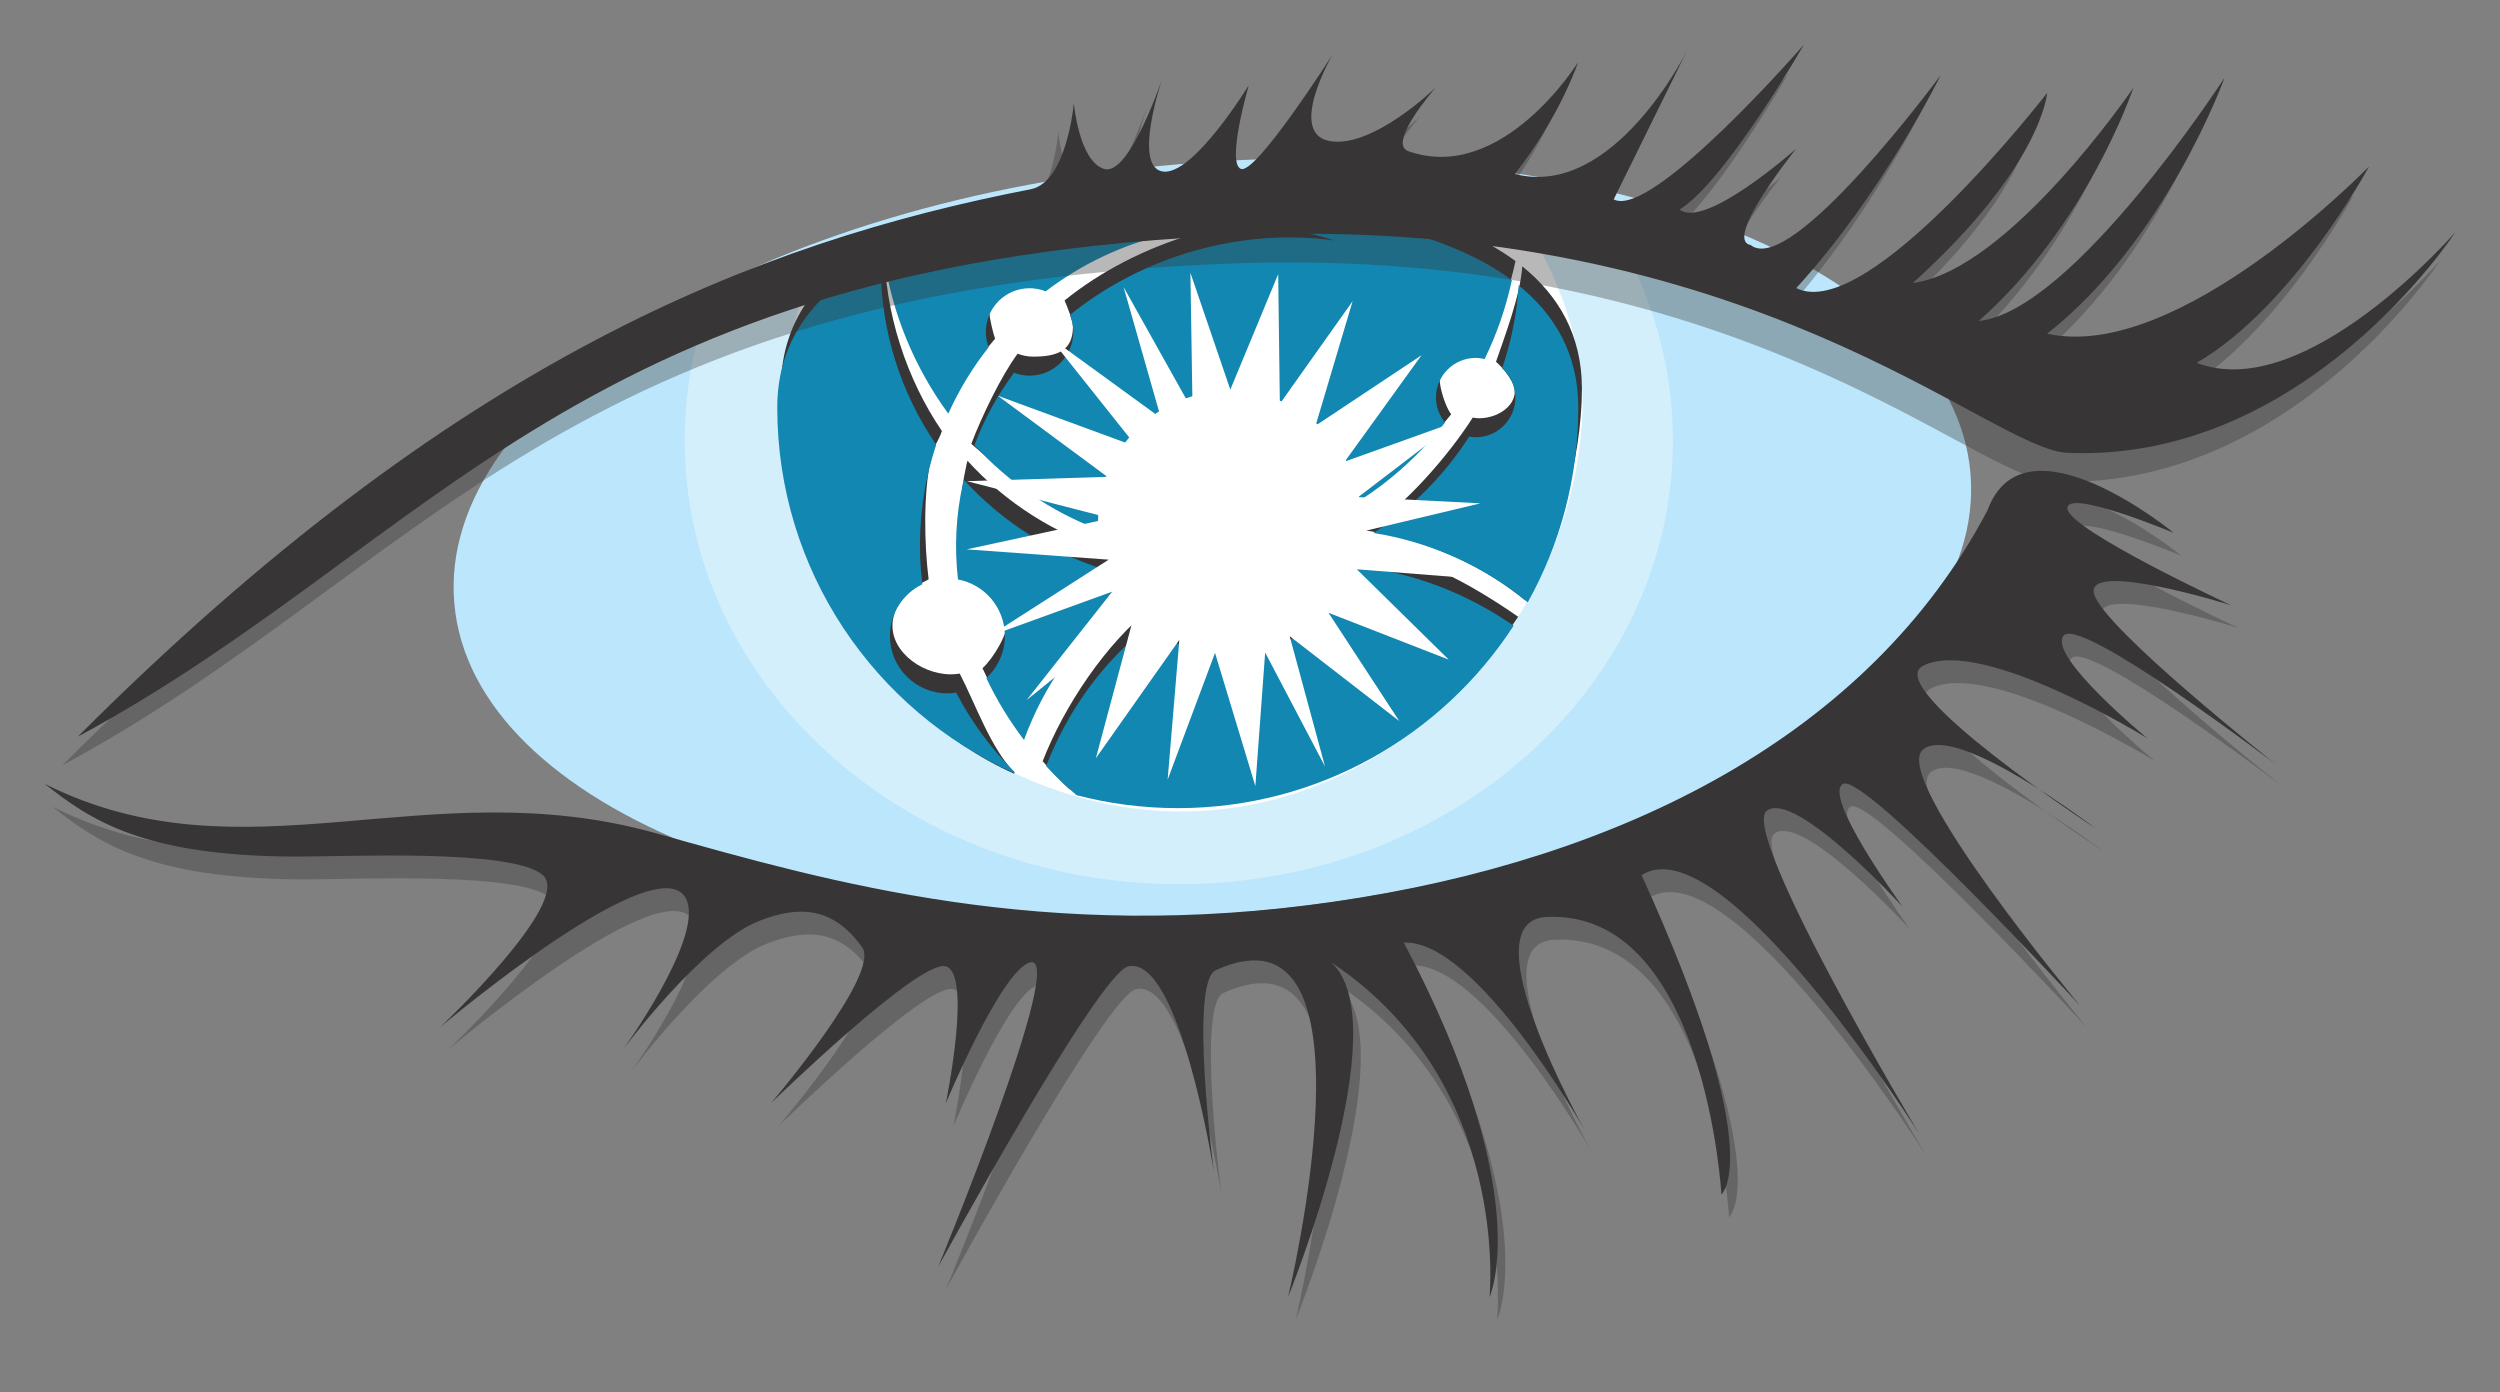<svg xmlns="http://www.w3.org/2000/svg" width="279.184" height="155.477"><rect width="100%" height="100%" fill="#808080" stroke="none"/><title>Apache Cassandra</title><defs><clipPath id="clipPath2832"><path id="path2834" d="m-50.135,851.251l612,0l0,-792l-612,0l0,792z"/></clipPath><clipPath id="clipPath2844"><path id="path2846" d="m-50.135,851.251l612,0l0,-792l-612,0l0,792z"/></clipPath><clipPath id="clipPath2852"><path id="path2854" d="m45.873,775.181l88.29,0l0,-62.176l-88.29,0l0,62.176z"/></clipPath><clipPath id="clipPath2868"><path id="path2870" d="m-50.135,851.251l612,0l0,-792l-612,0l0,792z"/></clipPath><clipPath id="clipPath2880"><path id="path2882" d="m-50.135,851.251l612,0l0,-792l-612,0l0,792z"/></clipPath><clipPath id="clipPath2908"><path id="path2910" d="m-50.135,851.251l612,0l0,-792l-612,0l0,792z"/></clipPath><clipPath id="clipPath2936"><path id="path2938" d="m-50.135,851.251l612,0l0,-792l-612,0l0,792z"/></clipPath><clipPath id="clipPath2944"><path id="path2946" d="m71.067,767.629l45.899,0l0,-45.859l-45.899,0l0,45.859z"/></clipPath><clipPath id="clipPath2960"><path id="path2962" d="m-50.135,851.251l612,0l0,-792l-612,0l0,792z"/></clipPath><clipPath id="clipPath2968"><path id="path2970" d="m-9.732,785.439l212.402,0l0,-61.818l-212.402,0l0,61.818z"/></clipPath><clipPath id="clipPath2988"><path id="path2990" d="m-50.135,851.251l612,0l0,-792l-612,0l0,792z"/></clipPath><clipPath id="clipPath2996"><path id="path2998" d="m-10.615,747.895l199.381,0l0,-73.818l-199.381,0l0,73.818z"/></clipPath><clipPath id="clipPath3016"><path id="path3018" d="m-50.135,851.251l612,0l0,-792l-612,0l0,792z"/></clipPath></defs><g><title>background</title><rect id="canvas_background" width="281.184" height="157.477" x="-1" y="-1" fill="none"/></g><g><title>Layer 1</title><g id="layer2" display="inline"><g id="g4555" transform="matrix(1.25,0,0,-1.25,19.118,990)"><g id="g2828"><g id="g2830" clip-path="url(#clipPath2832)"><g id="g2836"><path id="path2838" fill="#bbe6fb" fill-rule="nonzero" d="m160.743,749.735c1.584,-18.452 -27.455,-36.014 -64.859,-39.223c-37.404,-3.209 -69.01,9.151 -70.592,27.602c-1.584,18.455 27.455,36.016 64.859,39.225c37.404,3.208 69.01,-9.149 70.592,-27.604"/></g></g></g><g id="g2840"><g id="g2842" clip-path="url(#clipPath2844)"><g id="g2848"><g id="g2856"><g id="g2858" clip-path="url(#clipPath2852)" opacity=".35"><g id="g2860"><path id="path2862" fill="#fff" fill-rule="nonzero" d="m91.249,775.175c-14.268,0.232 -30.964,-5.433 -43.387,-10.738c-1.293,-3.726 -1.989,-7.689 -1.989,-11.797c0,-21.888 19.764,-39.634 44.145,-39.634c24.381,0 44.145,17.746 44.145,39.634c0,6.927 -1.984,13.435 -5.463,19.101c-9.939,1.545 -23.609,3.209 -37.451,3.434"/></g></g></g></g></g></g><g id="g2864"><g id="g2866" clip-path="url(#clipPath2868)"><g id="g2872"><path id="path2874" fill="#fff" fill-rule="nonzero" d="m90.018,775.179c-7.899,0.482 -21.514,-3.639 -32.867,-7.75c-1.725,-4.071 -2.683,-8.526 -2.683,-13.201c0,-19.178 17.388,-34.725 35.782,-34.725c18.273,0 34.44,15.572 35.782,34.725c0.436,6.237 -1.711,12.114 -4.692,17.181c-11.77,2.073 -24.261,3.339 -31.322,3.77"/></g></g></g><g id="g2876"><g id="g2878" clip-path="url(#clipPath2880)"><g id="g2884"><path id="path2886" fill="#373535" fill-rule="nonzero" d="m69.747,756.746c0.969,2.146 2.437,3.197 3.859,4.996c-0.158,0.426 -0.504,1.819 -0.504,2.302c0,2.156 1.749,3.906 3.906,3.906c0.509,0 0.995,-0.101 1.44,-0.278c6.465,4.927 14.976,7.075 23.529,5.163c0.781,-0.176 1.547,-0.389 2.299,-0.623c-8.453,1.172 -17.981,-1.822 -24.462,-7.053c0.198,-0.467 0.747,-1.802 0.747,-2.339c0,-2.157 -1.396,-2.682 -3.553,-2.682c-0.49,0 -0.958,0.094 -1.391,0.259c-1.464,-1.966 -3.258,-5.711 -4.136,-8.052c3.584,-3.206 6.822,-4.368 11.042,-5.945c-0.011,0.201 0.145,0.387 0.145,0.592c0,6.503 5.725,11.788 12.229,11.788c5.828,0 10.654,-4.238 11.596,-9.798c2.908,1.85 5.72,3.268 7.863,6.01c-0.5,0.61 -1.039,2.337 -1.039,3.187c0,1.957 1.588,3.544 3.545,3.544c0.277,0 0.543,-0.04 0.802,-0.1c1.088,2.236 1.909,4.606 2.434,7.05c-10.17,7.529 -29.847,6.502 -29.847,6.502c0,0 -15.658,0.817 -26.258,-4.349c0.707,-5.111 2.746,-9.97 5.754,-14.08"/></g><g id="g2888"><path id="path2890" fill="#373535" fill-rule="nonzero" d="m118.356,759.68c0.719,-0.648 1.111,-1.217 1.42,-1.771c0.951,-1.71 -0.957,-3.275 -2.914,-3.275c-0.199,0 -0.391,0.027 -0.582,0.059c-2.205,-3.446 -6.067,-7.865 -9.498,-10.089c5.261,-0.862 10.222,-2.969 14.17,-6.225c2.875,5.151 5.08,12.589 5.08,18.907c0,4.809 -2.123,8.334 -5.328,10.92c-0.168,-2.576 -1.543,-6.179 -2.348,-8.526"/></g><g id="g2892"><path id="path2894" fill="#373535" fill-rule="nonzero" d="m75.649,727.055c1.753,4.841 6.065,8.592 10.144,11.892c-0.597,0.817 -1.492,2.84 -1.865,3.798c-4.975,1.513 -9.377,4.345 -12.791,8.094c-0.025,-0.109 -0.056,-0.215 -0.082,-0.324c-0.643,-2.881 -0.761,-5.768 -0.441,-8.584c2.382,-0.444 4.185,-2.531 4.185,-5.042c0,-1.489 -1.305,-3.647 -2.318,-4.586c1.101,-2.376 1.852,-3.522 3.168,-5.248"/></g><g id="g2896"><path id="path2898" fill="#373535" fill-rule="nonzero" d="m75.341,722.991c-2.091,2.079 -3.537,6.226 -4.894,8.83c-0.254,-0.039 -0.514,-0.066 -0.78,-0.066c-2.836,0 -5.807,2.38 -5.135,5.134c0.372,1.524 1.424,2.521 3.137,3.353c-0.39,3.157 -0.496,7.695 0.237,10.977c0.21,0.939 0.655,1.379 0.95,2.273c-3.129,4.579 -5.151,10.589 -5.151,16.552c0,0.218 0.011,0.433 0.016,0.649c-5.288,-2.652 -9.253,-6.83 -9.253,-13.407c0,-14.548 8.379,-28.819 20.846,-34.413c0.009,0.039 0.017,0.079 0.027,0.118"/></g><g id="g2900"><path id="path2902" fill="#373535" fill-rule="nonzero" d="m105.996,743.102c-1.611,-4.582 -5.967,-7.873 -11.1,-7.873c-2.746,0 -5.265,0.947 -7.267,2.521c-4.127,-3.214 -7.871,-8.86 -9.774,-13.758c0.854,-0.919 1.449,-1.675 2.407,-2.49c2.887,-0.752 6.863,0 9.988,0c12.57,0 23.703,5.592 30.086,15.398c-4.244,2.939 -9.25,5.736 -14.34,6.202"/></g></g></g><g id="g2904"><g id="g2906" clip-path="url(#clipPath2908)"><g id="g2912"><path id="path2914" fill="#1287b1" fill-rule="nonzero" d="m69.425,755.046c0.969,2.146 2.184,4.132 3.605,5.931c-0.158,0.425 -0.25,0.884 -0.25,1.367c0,2.156 1.749,3.906 3.906,3.906c0.509,0 0.995,-0.101 1.44,-0.278c6.465,4.927 14.976,7.075 23.529,5.163c0.781,-0.176 1.547,-0.389 2.299,-0.623c-8.453,1.172 -17.187,-1.419 -23.668,-6.651c0.198,-0.466 0.306,-0.98 0.306,-1.517c0,-2.157 -1.749,-3.906 -3.906,-3.906c-0.49,0 -0.958,0.094 -1.391,0.259c-1.464,-1.966 -2.661,-4.138 -3.539,-6.48c3.078,-3.317 6.856,-5.94 11.075,-7.517c-0.01,0.201 -0.031,0.4 -0.031,0.605c0,6.503 5.271,11.775 11.775,11.775c5.828,0 10.654,-4.238 11.596,-9.798c2.908,1.85 5.492,4.226 7.634,6.968c-0.5,0.61 -0.81,1.379 -0.81,2.229c0,1.957 1.588,3.544 3.545,3.544c0.277,0 0.543,-0.04 0.802,-0.1c1.088,2.236 1.909,4.606 2.434,7.05c-10.17,7.529 -29.847,6.502 -29.847,6.502c0,0 -15.658,0.817 -26.258,-4.349c0.707,-5.111 2.746,-9.97 5.754,-14.08"/></g><g id="g2916"><path id="path2918" fill="#1287b1" fill-rule="nonzero" d="m118.905,759.099c0.719,-0.648 1.18,-1.577 1.18,-2.621c0,-1.957 -1.588,-3.545 -3.545,-3.545c-0.199,0 -0.391,0.027 -0.582,0.059c-2.205,-3.446 -5.127,-6.384 -8.559,-8.608c5.072,-0.793 9.846,-2.945 13.793,-6.201c2.875,5.151 4.518,11.084 4.518,17.402c0,4.809 -2.123,8.334 -5.328,10.92c-0.168,-2.576 -0.672,-5.059 -1.477,-7.406"/></g><g id="g2920"><path id="path2922" fill="#1287b1" fill-rule="nonzero" d="m76.19,725.891c1.753,4.841 4.799,9.185 8.878,12.484c-0.597,0.818 -1.089,1.711 -1.462,2.669c-4.976,1.513 -9.377,4.345 -12.791,8.094c-0.025,-0.109 -0.057,-0.215 -0.082,-0.324c-0.644,-2.881 -0.762,-5.768 -0.441,-8.584c2.381,-0.444 4.185,-2.531 4.185,-5.042c0,-1.489 -0.639,-2.828 -1.652,-3.767c0.919,-1.948 2.049,-3.804 3.365,-5.53"/></g><g id="g2924"><path id="path2926" fill="#1287b1" fill-rule="nonzero" d="m75.327,723.05c-2.091,2.079 -3.846,4.467 -5.202,7.07c-0.255,-0.039 -0.515,-0.065 -0.78,-0.065c-2.836,0 -5.135,2.299 -5.135,5.134c0,2.032 1.184,3.784 2.897,4.616c-0.389,3.156 -0.257,6.432 0.477,9.714c0.21,0.938 0.466,1.854 0.761,2.749c-3.129,4.578 -4.962,10.113 -4.962,16.076c0,0.218 0.01,0.433 0.015,0.648c-5.288,-2.651 -9.253,-6.83 -9.253,-13.406c0,-14.549 8.688,-27.06 21.155,-32.654c0.009,0.039 0.017,0.079 0.027,0.118"/></g><g id="g2928"><path id="path2930" fill="#1287b1" fill-rule="nonzero" d="m105.674,741.402c-1.611,-4.582 -5.967,-7.873 -11.1,-7.873c-2.746,0 -5.265,0.947 -7.267,2.521c-4.127,-3.214 -7.242,-7.595 -9.144,-12.494c0.853,-0.919 1.765,-1.785 2.723,-2.599c2.888,-0.752 5.917,-1.155 9.042,-1.155c12.57,0 23.621,6.49 30.004,16.295c-4.244,2.94 -9.168,4.839 -14.258,5.305"/></g></g></g><g id="g2932"><g id="g2934" clip-path="url(#clipPath2936)"><g id="g2940"><g id="g2948"><g id="g2950" clip-path="url(#clipPath2944)"><g id="g2952"><path id="path2954" fill="#fff" fill-rule="nonzero" d="m106.087,744.438l10.879,2.595l-10.92,0.557l8.887,6.792l-10.084,-3.615l6.853,9.497l-9.465,-6.291l3.309,11.117l-6.5,-9.163l-0.148,11.579l-4.277,-10.314l-3.566,10.437l0.193,-12.295l-6.163,11.021l3.335,-11.702l-9.997,7.27l7.831,-9.84l-12.411,4.564l9.795,-7.247l-12.56,-0.386l12.842,-3.314l-12.853,-2.779l12.687,-0.92l-10.699,-6.851l11.017,3.994l-7.644,-9.681l9.659,7.79l-3.478,-12.991l7.457,10.572l-1.045,-12.486l4.233,11.319l3.603,-11.897l0.876,11.933l5.348,-10.181l-3.16,11.645l9.793,-7.586l-6.322,9.672l10.744,-4.186l-8.215,8.073l11.016,-0.866l-10.85,4.164z"/></g></g></g></g></g></g><g id="g2956"><g id="g2958" clip-path="url(#clipPath2960)"><g id="g2964"><g id="g2972"><g id="g2974" clip-path="url(#clipPath2968)" opacity=".35"><g id="g2976"><path id="path2978" fill="#373535" fill-rule="nonzero" d="m-9.732,723.622c33.74,33.739 60.687,44.155 85.143,48.91c3.236,0.629 3.848,7.7 3.848,7.7c0,0 0.453,-5.208 2.718,-5.887c2.264,-0.68 5.207,8.152 5.207,8.152c0,0 -2.717,-7.926 0,-8.379c2.718,-0.453 7.699,7.699 7.699,7.699c0,0 -2.037,-7.019 -0.678,-7.472c1.357,-0.453 8.15,10.189 8.15,10.189c0,0 -4.076,-7.019 -0.226,-7.699c3.851,-0.679 9.467,4.791 9.467,4.791c0,0 -4.416,-5.005 -2.448,-5.696c8.379,-2.945 15.159,7.945 15.159,7.945c0,0 -1.571,-4.775 -5.647,-9.983c8.83,-2.264 15.389,11.039 15.389,11.039l-6.559,-13.303c3.397,-1.813 16.985,13.812 16.985,13.812c0,0 -7.02,-12.228 -11.096,-14.718c2.264,-1.812 10.416,5.434 10.416,5.434c0,0 -6.567,-8.151 -4.076,-8.604c3.623,-2.944 16.982,15.171 16.982,15.171c0,0 -5.207,-10.642 -12.906,-19.021c6.435,-3.219 22.418,17.436 22.418,17.436c0,0 -0.453,-6.567 -12.002,-16.983c8.605,1.132 19.701,17.436 19.701,17.436c0,0 -4.076,-12.228 -13.814,-20.832c8.449,0.879 21.964,21.738 21.964,21.738c0,0 -5.207,-14.492 -15.849,-22.871c11.775,-2.604 28.758,14.945 28.758,14.945c0,0 -6.68,-12.455 -15.399,-17.549c9.738,-3.736 23.098,11.662 23.098,11.662c0,0 -13.36,-20.607 -34.645,-19.701c-6.984,0.297 -28.109,21.188 -73.368,19.474c-59.78,-2.265 -72.46,-27.626 -104.389,-44.835"/></g></g></g></g><g id="g2980"><path id="path2982" fill="#373535" fill-rule="nonzero" d="m-8.349,726.184c33.74,33.739 60.686,44.154 85.142,48.91c3.237,0.629 3.849,7.699 3.849,7.699c0,0 0.452,-5.209 2.718,-5.887c2.264,-0.679 5.207,8.151 5.207,8.151c0,0 -2.717,-7.926 0,-8.378c2.718,-0.452 7.699,7.699 7.699,7.699c0,0 -2.037,-7.019 -0.68,-7.472c1.359,-0.453 8.152,10.19 8.152,10.19c0,0 -4.076,-7.02 -0.226,-7.699c3.849,-0.68 9.467,4.79 9.467,4.79c0,0 -4.416,-5.005 -2.448,-5.696c8.379,-2.944 15.157,7.945 15.157,7.945c0,0 -1.571,-4.775 -5.645,-9.983c8.83,-2.265 15.389,11.04 15.389,11.04l-6.559,-13.305c3.397,-1.811 16.983,13.812 16.983,13.812c0,0 -7.018,-12.226 -11.094,-14.717c2.264,-1.812 10.416,5.434 10.416,5.434c0,0 -6.567,-8.152 -4.076,-8.604c3.623,-2.945 16.982,15.171 16.982,15.171c0,0 -5.209,-10.643 -12.906,-19.021c6.435,-3.22 22.418,17.436 22.418,17.436c0,0 -0.453,-6.568 -12.002,-16.984c8.605,1.133 19.701,17.437 19.701,17.437c0,0 -4.076,-12.228 -13.814,-20.833c8.449,0.879 21.964,21.738 21.964,21.738c0,0 -5.207,-14.492 -15.849,-22.87c11.775,-2.604 28.758,14.944 28.758,14.944c0,0 -6.68,-12.453 -15.399,-17.548c9.738,-3.736 23.098,11.662 23.098,11.662c0,0 -13.36,-20.607 -34.647,-19.701c-6.982,0.298 -28.107,21.189 -73.367,19.474c-59.779,-2.264 -72.46,-27.625 -104.388,-44.834"/></g></g></g><g id="g2984"><g id="g2986" clip-path="url(#clipPath2988)"><g id="g2992"><g id="g3000"><g id="g3002" clip-path="url(#clipPath2996)" opacity=".35"><g id="g3004"><path id="path3006" fill="#373535" fill-rule="nonzero" d="m-10.615,719.932c17.832,-8.945 34.137,1.358 54.686,-4.433c15.623,-4.404 34.645,-9.833 60.458,-6.096c25.814,3.735 47.893,14.944 58.424,34.985c3.283,8.943 16.642,-2.039 16.642,-2.039c0,0 -9.736,4.076 -9.509,2.151c0.226,-1.924 14.605,-8.604 14.605,-8.604c0,0 -13.021,4.076 -12.228,1.019c0.793,-3.057 16.302,-15.285 16.302,-15.285c0,0 -17.548,13.36 -19.019,11.549c-1.473,-1.812 7.472,-9.172 7.472,-9.172c0,0 -14.832,9.172 -20.041,6.467c-3.746,-1.943 15.399,-14.506 15.399,-14.506c0,0 -12.455,9.512 -15.399,7.021c-2.943,-2.492 14.04,-22.871 14.04,-22.871c0,0 -19.249,20.833 -21.172,19.814c-1.926,-1.019 5.32,-10.983 5.32,-10.983c0,0 -9.51,10.417 -12.113,8.605c-2.604,-1.812 13.586,-28.871 13.586,-28.871c0,0 -17.549,27.738 -24.795,23.098c11.379,-24.966 7.133,-28.533 7.133,-28.533c0,0 -1.452,25.47 -15.625,24.796c-7.133,-0.34 3.396,-19.021 3.396,-19.021c0,0 -9.691,17.062 -16.145,16.722c11.895,-22.511 7.655,-31.667 7.655,-31.667c0,0 1.967,19.226 -14.166,29.925c6.113,-5.433 -3.836,-29.925 -3.836,-29.925c0,0 8.752,36.091 -6.455,29.21c-2.403,-1.085 -0.17,-18.002 -0.17,-18.002c0,0 -3.057,19.362 -7.641,18.342c-2.673,-0.593 -16.984,-26.833 -16.984,-26.833c0,0 11.719,28.362 8.153,27.173c-2.598,-0.867 -7.473,-12.568 -7.473,-12.568c0,0 2.377,11.549 0,12.228c-2.377,0.68 -15.625,-12.228 -15.625,-12.228c0,0 9.851,11.549 8.152,13.927c-2.574,3.603 -5.591,3.772 -9.171,2.377c-5.209,-2.03 -12.227,-11.548 -12.227,-11.548c0,0 6.996,9.637 5.773,13.247c-1.963,5.8 -22.077,-11.209 -22.077,-11.209c0,0 11.888,11.209 9.171,13.587c-2.717,2.377 -17.471,1.642 -22.078,1.655c-13.586,0.042 -18.294,3.229 -22.418,6.496"/></g></g></g></g><g id="g3008"><path id="path3010" fill="#373535" fill-rule="nonzero" d="m-11.294,721.97c17.832,-8.945 34.136,1.358 54.685,-4.434c15.623,-4.402 34.646,-9.832 60.46,-6.095c25.814,3.736 47.891,14.945 58.422,34.984c3.283,8.944 16.642,-2.037 16.642,-2.037c0,0 -9.736,4.075 -9.509,2.15c0.226,-1.924 14.605,-8.604 14.605,-8.604c0,0 -13.021,4.075 -12.228,1.018c0.793,-3.056 16.304,-15.284 16.304,-15.284c0,0 -17.55,13.361 -19.021,11.548c-1.471,-1.811 7.473,-9.17 7.473,-9.17c0,0 -14.833,9.17 -20.041,6.467c-3.747,-1.944 15.398,-14.506 15.398,-14.506c0,0 -12.455,9.511 -15.398,7.02c-2.944,-2.492 14.041,-22.871 14.041,-22.871c0,0 -19.25,20.833 -21.174,19.814c-1.924,-1.02 5.322,-10.982 5.322,-10.982c0,0 -9.512,10.416 -12.115,8.604c-2.604,-1.811 13.586,-28.871 13.586,-28.871c0,0 -17.549,27.739 -24.795,23.097c11.379,-24.965 7.133,-28.532 7.133,-28.532c0,0 -1.452,25.47 -15.625,24.795c-7.133,-0.34 3.396,-19.02 3.396,-19.02c0,0 -9.691,17.063 -16.144,16.723c11.896,-22.512 7.654,-31.668 7.654,-31.668c0,0 1.967,19.227 -14.166,29.926c6.113,-5.434 -3.836,-29.926 -3.836,-29.926c0,0 8.754,36.091 -6.453,29.21c-2.403,-1.086 -0.17,-18.002 -0.17,-18.002c0,0 -3.059,19.361 -7.642,18.342c-2.674,-0.593 -16.985,-26.833 -16.985,-26.833c0,0 11.719,28.362 8.153,27.172c-2.598,-0.865 -7.473,-12.566 -7.473,-12.566c0,0 2.378,11.548 0,12.227c-2.377,0.679 -15.624,-12.227 -15.624,-12.227c0,0 9.851,11.548 8.151,13.926c-2.574,3.603 -5.591,3.771 -9.17,2.376c-5.21,-2.029 -12.228,-11.547 -12.228,-11.547c0,0 6.996,9.638 5.774,13.247c-1.964,5.799 -22.077,-11.209 -22.077,-11.209c0,0 11.888,11.209 9.17,13.586c-2.717,2.378 -17.471,1.642 -22.078,1.656c-13.586,0.043 -18.293,3.229 -22.417,6.496"/></g></g></g></g></g></g></svg>